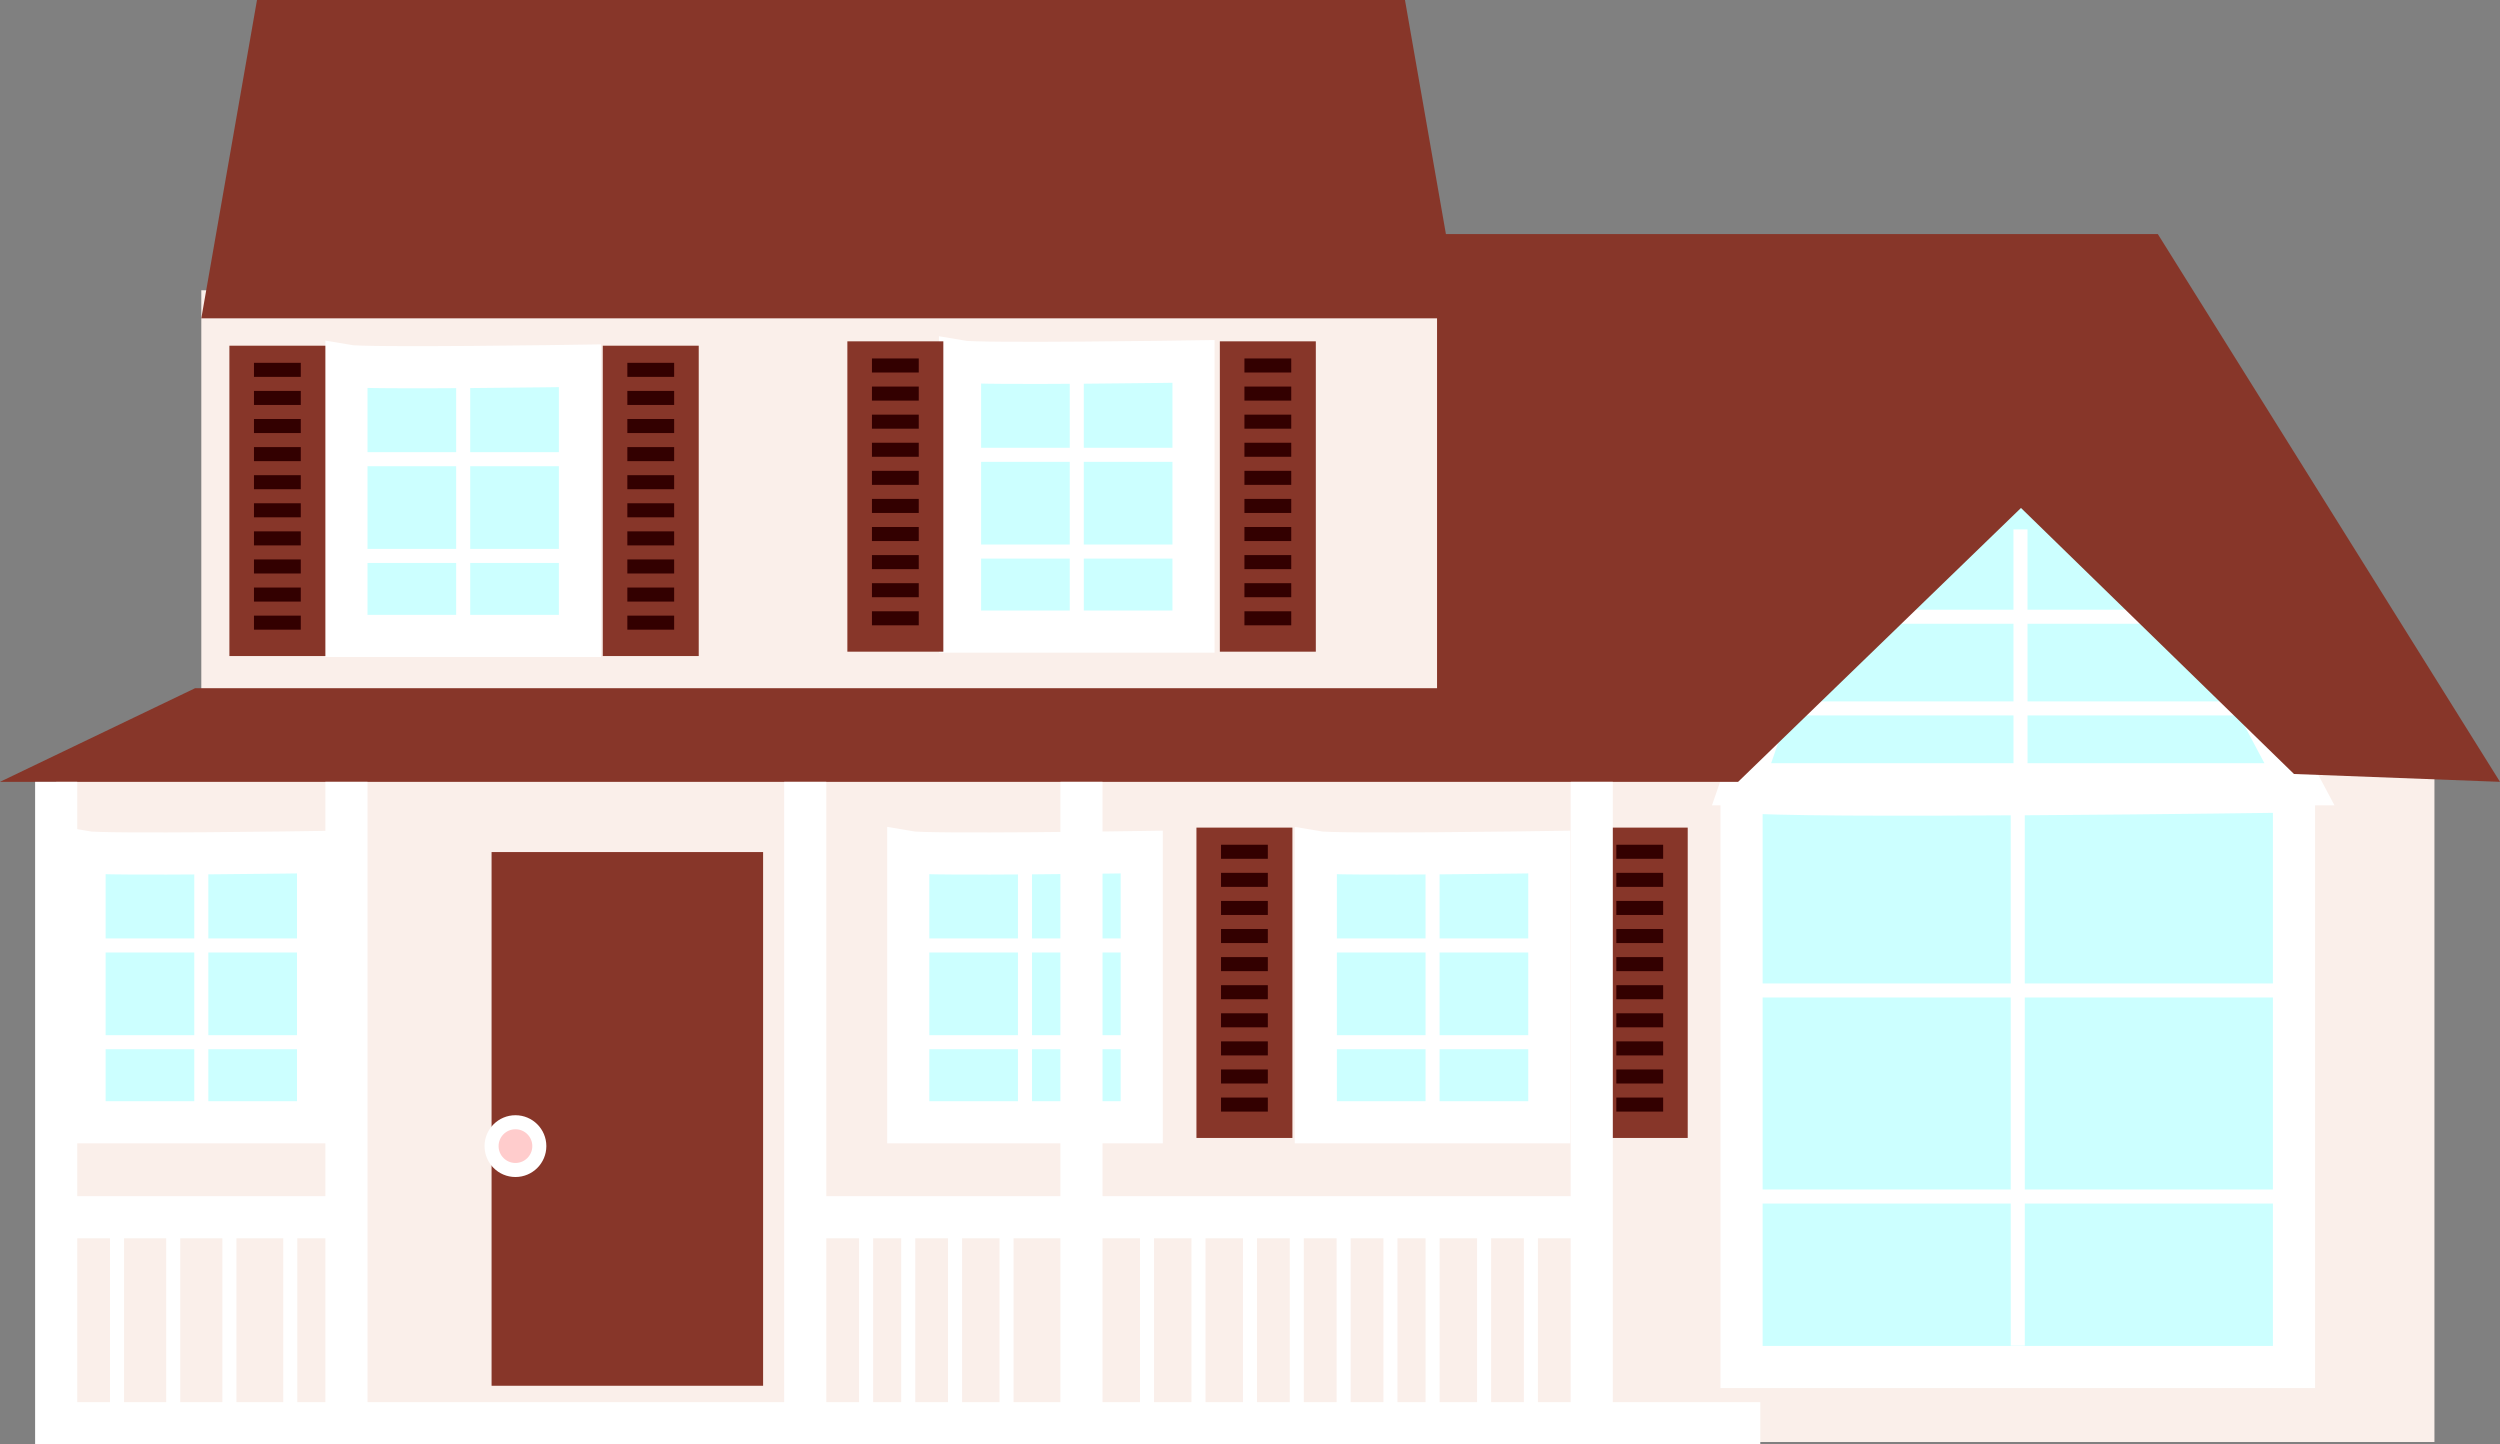 <?xml version="1.0" encoding="utf-8"?>
<!-- Generator: Adobe Illustrator 16.0.0, SVG Export Plug-In . SVG Version: 6.00 Build 0)  -->
<!DOCTYPE svg PUBLIC "-//W3C//DTD SVG 1.1//EN" "http://www.w3.org/Graphics/SVG/1.1/DTD/svg11.dtd">
<svg version="1.1" xmlns="http://www.w3.org/2000/svg" xmlns:xlink="http://www.w3.org/1999/xlink" x="0px" y="0px"
	 width="178.001px" height="102.833px" viewBox="0 0 178.001 102.833" enable-background="new 0 0 178.001 102.833"
	 xml:space="preserve">
<rect x="0" y="0" width="178.001" height="102.833" fill="#808080" stroke="none"/>
<g id="Layer_5">
	<polygon fill="#FAEFEA" points="14.333,20.667 103.795,20.667 104.196,50.657 14.333,49.245 	"/>
	<polygon fill="#FAEFEA" points="173.333,54.045 173.333,102.669 4,102.669 4,54.045 122.333,54.045 144.667,34.833 	"/>
</g>
<g id="Layer_6">
	<path fill="#CCFFFF" stroke="#FFFFFF" stroke-width="3" stroke-miterlimit="10" d="M24.667,26.043c1.313,0.235,16.625,0,16.625,0
		v19.237H24.667V26.043z"/>
	<line fill="none" stroke="#FFFFFF" stroke-miterlimit="10" x1="24.667" y1="32.694" x2="41.291" y2="32.694"/>
	<line fill="none" stroke="#FFFFFF" stroke-miterlimit="10" x1="24.667" y1="39.582" x2="41.291" y2="39.582"/>
	<line fill="none" stroke="#FFFFFF" stroke-miterlimit="10" x1="32.979" y1="26.135" x2="32.979" y2="44.568"/>
	<path fill="#CCFFFF" stroke="#FFFFFF" stroke-width="3" stroke-miterlimit="10" d="M124,56.356c3.105,0.501,39.333,0,39.333,0
		v40.977H124V56.356z"/>
	<line fill="none" stroke="#FFFFFF" stroke-miterlimit="10" x1="124" y1="70.522" x2="163.333" y2="70.522"/>
	<line fill="none" stroke="#FFFFFF" stroke-miterlimit="10" x1="124" y1="85.193" x2="163.333" y2="85.193"/>
	<line fill="none" stroke="#FFFFFF" stroke-miterlimit="10" x1="143.665" y1="56.551" x2="143.667" y2="95.814"/>
	<path fill="#CCFFFF" stroke="#FFFFFF" stroke-width="3" stroke-miterlimit="10" d="M68.354,25.733c1.313,0.235,16.625,0,16.625,0
		V44.97H68.354V25.733z"/>
	<line fill="none" stroke="#FFFFFF" stroke-miterlimit="10" x1="68.354" y1="32.383" x2="84.979" y2="32.383"/>
	<line fill="none" stroke="#FFFFFF" stroke-miterlimit="10" x1="68.354" y1="39.271" x2="84.979" y2="39.271"/>
	<line fill="none" stroke="#FFFFFF" stroke-miterlimit="10" x1="76.666" y1="25.825" x2="76.667" y2="44.257"/>
	<path fill="#CCFFFF" stroke="#FFFFFF" stroke-width="3" stroke-miterlimit="10" d="M64.667,60.667c1.313,0.235,16.625,0,16.625,0
		v19.237H64.667V60.667z"/>
	<line fill="none" stroke="#FFFFFF" stroke-miterlimit="10" x1="64.667" y1="67.317" x2="81.292" y2="67.317"/>
	<line fill="none" stroke="#FFFFFF" stroke-miterlimit="10" x1="64.667" y1="74.205" x2="81.292" y2="74.205"/>
	<line fill="none" stroke="#FFFFFF" stroke-miterlimit="10" x1="72.979" y1="60.758" x2="72.979" y2="79.191"/>
	<path fill="#CCFFFF" stroke="#FFFFFF" stroke-width="3" stroke-miterlimit="10" d="M93.687,60.667c1.313,0.235,16.625,0,16.625,0
		v19.237H93.687V60.667z"/>
	<line fill="none" stroke="#FFFFFF" stroke-miterlimit="10" x1="93.687" y1="67.317" x2="110.312" y2="67.317"/>
	<line fill="none" stroke="#FFFFFF" stroke-miterlimit="10" x1="93.687" y1="74.205" x2="110.312" y2="74.205"/>
	<line fill="none" stroke="#FFFFFF" stroke-miterlimit="10" x1="101.999" y1="60.758" x2="102" y2="79.191"/>
	<path fill="#CCFFFF" stroke="#FFFFFF" stroke-width="3" stroke-miterlimit="10" d="M6.021,60.667c1.313,0.235,16.625,0,16.625,0
		v19.237H6.021V60.667z"/>
	<line fill="none" stroke="#FFFFFF" stroke-miterlimit="10" x1="6.021" y1="67.317" x2="22.646" y2="67.317"/>
	<line fill="none" stroke="#FFFFFF" stroke-miterlimit="10" x1="6.021" y1="74.205" x2="22.646" y2="74.205"/>
	<line fill="none" stroke="#FFFFFF" stroke-miterlimit="10" x1="14.333" y1="60.758" x2="14.333" y2="79.191"/>
	<path fill="#CCFFFF" stroke="#FFFFFF" stroke-width="3" stroke-miterlimit="10" d="M132.218,32.093
		c9.681,1.441-0.996,0.589,18.893,0l12.61,23.747H124L132.218,32.093z"/>
	<line fill="none" stroke="#FFFFFF" stroke-miterlimit="10" x1="127" y1="43.912" x2="166.721" y2="43.912"/>
	<line fill="none" stroke="#FFFFFF" stroke-miterlimit="10" x1="127" y1="50.439" x2="166.721" y2="50.439"/>
	<line fill="none" stroke="#FFFFFF" stroke-miterlimit="10" x1="143.859" y1="37.695" x2="143.862" y2="55.165"/>
</g>
<g id="Layer_4">
	<rect x="35" y="60.667" fill="#873629" width="19.333" height="38"/>
	<polygon fill="#873629" points="0,55.667 13.891,49 102.318,49 102.318,16.667 153.639,16.667 178.001,55.667 163.333,55.109 
		143.895,36.167 123.755,55.667 	"/>
	<polygon fill="#873629" points="18.298,0 44.527,0 100.034,0 104,22.667 14.333,22.667 	"/>
	<circle fill="#FFCCCC" stroke="#FFFFFF" stroke-miterlimit="10" cx="36.7" cy="81.604" r="1.7"/>
</g>
<g id="Layer_7">
	<rect x="42.917" y="24.614" fill="#873629" width="6.833" height="22.097"/>
	<line fill="none" stroke="#330000" stroke-miterlimit="10" x1="44.667" y1="26.333" x2="48" y2="26.333"/>
	<line fill="none" stroke="#330000" stroke-miterlimit="10" x1="44.667" y1="28.333" x2="48" y2="28.333"/>
	<line fill="none" stroke="#330000" stroke-miterlimit="10" x1="44.667" y1="30.333" x2="48" y2="30.333"/>
	<line fill="none" stroke="#330000" stroke-miterlimit="10" x1="44.667" y1="38.333" x2="48" y2="38.333"/>
	<line fill="none" stroke="#330000" stroke-miterlimit="10" x1="44.667" y1="40.333" x2="48" y2="40.333"/>
	<line fill="none" stroke="#330000" stroke-miterlimit="10" x1="44.667" y1="42.333" x2="48" y2="42.333"/>
	<line fill="none" stroke="#330000" stroke-miterlimit="10" x1="44.667" y1="44.333" x2="48" y2="44.333"/>
	<line fill="none" stroke="#330000" stroke-miterlimit="10" x1="44.667" y1="32.333" x2="48" y2="32.333"/>
	<line fill="none" stroke="#330000" stroke-miterlimit="10" x1="44.667" y1="36.333" x2="48" y2="36.333"/>
	<line fill="none" stroke="#330000" stroke-miterlimit="10" x1="44.667" y1="34.333" x2="48" y2="34.333"/>
	<rect x="16.333" y="24.614" fill="#873629" width="6.833" height="22.097"/>
	<line fill="none" stroke="#330000" stroke-miterlimit="10" x1="18.083" y1="26.333" x2="21.416" y2="26.333"/>
	<line fill="none" stroke="#330000" stroke-miterlimit="10" x1="18.083" y1="28.333" x2="21.416" y2="28.333"/>
	<line fill="none" stroke="#330000" stroke-miterlimit="10" x1="18.083" y1="30.333" x2="21.416" y2="30.333"/>
	<line fill="none" stroke="#330000" stroke-miterlimit="10" x1="18.083" y1="38.333" x2="21.416" y2="38.333"/>
	<line fill="none" stroke="#330000" stroke-miterlimit="10" x1="18.083" y1="40.333" x2="21.416" y2="40.333"/>
	<line fill="none" stroke="#330000" stroke-miterlimit="10" x1="18.083" y1="42.333" x2="21.416" y2="42.333"/>
	<line fill="none" stroke="#330000" stroke-miterlimit="10" x1="18.083" y1="44.333" x2="21.416" y2="44.333"/>
	<line fill="none" stroke="#330000" stroke-miterlimit="10" x1="18.083" y1="32.333" x2="21.416" y2="32.333"/>
	<line fill="none" stroke="#330000" stroke-miterlimit="10" x1="18.083" y1="36.333" x2="21.416" y2="36.333"/>
	<line fill="none" stroke="#330000" stroke-miterlimit="10" x1="18.083" y1="34.333" x2="21.416" y2="34.333"/>
	<rect x="60.333" y="24.303" fill="#873629" width="6.833" height="22.097"/>
	<line fill="none" stroke="#330000" stroke-miterlimit="10" x1="62.083" y1="26.023" x2="65.416" y2="26.023"/>
	<line fill="none" stroke="#330000" stroke-miterlimit="10" x1="62.083" y1="28.023" x2="65.416" y2="28.023"/>
	<line fill="none" stroke="#330000" stroke-miterlimit="10" x1="62.083" y1="30.023" x2="65.416" y2="30.023"/>
	<line fill="none" stroke="#330000" stroke-miterlimit="10" x1="62.083" y1="38.023" x2="65.416" y2="38.023"/>
	<line fill="none" stroke="#330000" stroke-miterlimit="10" x1="62.083" y1="40.023" x2="65.416" y2="40.023"/>
	<line fill="none" stroke="#330000" stroke-miterlimit="10" x1="62.083" y1="42.023" x2="65.416" y2="42.023"/>
	<line fill="none" stroke="#330000" stroke-miterlimit="10" x1="62.083" y1="44.023" x2="65.416" y2="44.023"/>
	<line fill="none" stroke="#330000" stroke-miterlimit="10" x1="62.083" y1="32.023" x2="65.416" y2="32.023"/>
	<line fill="none" stroke="#330000" stroke-miterlimit="10" x1="62.083" y1="36.023" x2="65.416" y2="36.023"/>
	<line fill="none" stroke="#330000" stroke-miterlimit="10" x1="62.083" y1="34.023" x2="65.416" y2="34.023"/>
	<rect x="86.854" y="24.303" fill="#873629" width="6.833" height="22.097"/>
	<line fill="none" stroke="#330000" stroke-miterlimit="10" x1="88.604" y1="26.023" x2="91.937" y2="26.023"/>
	<line fill="none" stroke="#330000" stroke-miterlimit="10" x1="88.604" y1="28.023" x2="91.937" y2="28.023"/>
	<line fill="none" stroke="#330000" stroke-miterlimit="10" x1="88.604" y1="30.023" x2="91.937" y2="30.023"/>
	<line fill="none" stroke="#330000" stroke-miterlimit="10" x1="88.604" y1="38.023" x2="91.937" y2="38.023"/>
	<line fill="none" stroke="#330000" stroke-miterlimit="10" x1="88.604" y1="40.023" x2="91.937" y2="40.023"/>
	<line fill="none" stroke="#330000" stroke-miterlimit="10" x1="88.604" y1="42.023" x2="91.937" y2="42.023"/>
	<line fill="none" stroke="#330000" stroke-miterlimit="10" x1="88.604" y1="44.023" x2="91.937" y2="44.023"/>
	<line fill="none" stroke="#330000" stroke-miterlimit="10" x1="88.604" y1="32.023" x2="91.937" y2="32.023"/>
	<line fill="none" stroke="#330000" stroke-miterlimit="10" x1="88.604" y1="36.023" x2="91.937" y2="36.023"/>
	<line fill="none" stroke="#330000" stroke-miterlimit="10" x1="88.604" y1="34.023" x2="91.937" y2="34.023"/>
	<rect x="113.333" y="58.926" fill="#873629" width="6.833" height="22.097"/>
	<line fill="none" stroke="#330000" stroke-miterlimit="10" x1="115.083" y1="60.646" x2="118.417" y2="60.646"/>
	<line fill="none" stroke="#330000" stroke-miterlimit="10" x1="115.083" y1="62.646" x2="118.417" y2="62.646"/>
	<line fill="none" stroke="#330000" stroke-miterlimit="10" x1="115.083" y1="64.646" x2="118.417" y2="64.646"/>
	<line fill="none" stroke="#330000" stroke-miterlimit="10" x1="115.083" y1="72.646" x2="118.417" y2="72.646"/>
	<line fill="none" stroke="#330000" stroke-miterlimit="10" x1="115.083" y1="74.646" x2="118.417" y2="74.646"/>
	<line fill="none" stroke="#330000" stroke-miterlimit="10" x1="115.083" y1="76.646" x2="118.417" y2="76.646"/>
	<line fill="none" stroke="#330000" stroke-miterlimit="10" x1="115.083" y1="78.646" x2="118.417" y2="78.646"/>
	<line fill="none" stroke="#330000" stroke-miterlimit="10" x1="115.083" y1="66.646" x2="118.417" y2="66.646"/>
	<line fill="none" stroke="#330000" stroke-miterlimit="10" x1="115.083" y1="70.646" x2="118.417" y2="70.646"/>
	<line fill="none" stroke="#330000" stroke-miterlimit="10" x1="115.083" y1="68.646" x2="118.417" y2="68.646"/>
	<rect x="85.187" y="58.926" fill="#873629" width="6.833" height="22.097"/>
	<line fill="none" stroke="#330000" stroke-miterlimit="10" x1="86.937" y1="60.646" x2="90.27" y2="60.646"/>
	<line fill="none" stroke="#330000" stroke-miterlimit="10" x1="86.937" y1="62.646" x2="90.27" y2="62.646"/>
	<line fill="none" stroke="#330000" stroke-miterlimit="10" x1="86.937" y1="64.646" x2="90.27" y2="64.646"/>
	<line fill="none" stroke="#330000" stroke-miterlimit="10" x1="86.937" y1="72.646" x2="90.27" y2="72.646"/>
	<line fill="none" stroke="#330000" stroke-miterlimit="10" x1="86.937" y1="74.646" x2="90.27" y2="74.646"/>
	<line fill="none" stroke="#330000" stroke-miterlimit="10" x1="86.937" y1="76.646" x2="90.27" y2="76.646"/>
	<line fill="none" stroke="#330000" stroke-miterlimit="10" x1="86.937" y1="78.646" x2="90.27" y2="78.646"/>
	<line fill="none" stroke="#330000" stroke-miterlimit="10" x1="86.937" y1="66.646" x2="90.27" y2="66.646"/>
	<line fill="none" stroke="#330000" stroke-miterlimit="10" x1="86.937" y1="70.646" x2="90.27" y2="70.646"/>
	<line fill="none" stroke="#330000" stroke-miterlimit="10" x1="86.937" y1="68.646" x2="90.27" y2="68.646"/>
</g>
<g id="Layer_3">
	<line fill="none" stroke="#FFFFFF" stroke-width="3" stroke-miterlimit="10" x1="4" y1="86.667" x2="24.667" y2="86.667"/>
	<line fill="none" stroke="#FFFFFF" stroke-width="3" stroke-miterlimit="10" x1="57.333" y1="86.667" x2="113.333" y2="86.667"/>
	<line fill="none" stroke="#FFFFFF" stroke-miterlimit="10" x1="8.333" y1="86.667" x2="8.333" y2="101.333"/>
	<line fill="none" stroke="#FFFFFF" stroke-miterlimit="10" x1="12.333" y1="86.667" x2="12.333" y2="101.333"/>
	<line fill="none" stroke="#FFFFFF" stroke-miterlimit="10" x1="16.333" y1="86.667" x2="16.333" y2="101.333"/>
	<line fill="none" stroke="#FFFFFF" stroke-miterlimit="10" x1="20.667" y1="86.667" x2="20.667" y2="101.333"/>
	<line fill="none" stroke="#FFFFFF" stroke-miterlimit="10" x1="61.667" y1="86.667" x2="61.667" y2="101.333"/>
	<line fill="none" stroke="#FFFFFF" stroke-miterlimit="10" x1="64.667" y1="86.667" x2="64.667" y2="101.333"/>
	<line fill="none" stroke="#FFFFFF" stroke-miterlimit="10" x1="68" y1="86.667" x2="68" y2="101.333"/>
	<line fill="none" stroke="#FFFFFF" stroke-miterlimit="10" x1="71.667" y1="86.667" x2="71.667" y2="101.333"/>
	<line fill="none" stroke="#FFFFFF" stroke-miterlimit="10" x1="76.667" y1="86.667" x2="76.667" y2="101.333"/>
	<line fill="none" stroke="#FFFFFF" stroke-miterlimit="10" x1="81.667" y1="86.667" x2="81.667" y2="101.333"/>
	<line fill="none" stroke="#FFFFFF" stroke-miterlimit="10" x1="85.333" y1="86.667" x2="85.333" y2="101.333"/>
	<line fill="none" stroke="#FFFFFF" stroke-miterlimit="10" x1="89" y1="86.667" x2="89" y2="101.333"/>
	<line fill="none" stroke="#FFFFFF" stroke-miterlimit="10" x1="92.333" y1="86.667" x2="92.333" y2="101.333"/>
	<line fill="none" stroke="#FFFFFF" stroke-miterlimit="10" x1="95.667" y1="87.999" x2="95.667" y2="100"/>
	<line fill="none" stroke="#FFFFFF" stroke-miterlimit="10" x1="99" y1="87.999" x2="99" y2="100"/>
	<line fill="none" stroke="#FFFFFF" stroke-miterlimit="10" x1="102" y1="87.999" x2="102" y2="100"/>
	<line fill="none" stroke="#FFFFFF" stroke-miterlimit="10" x1="105.667" y1="87.999" x2="105.667" y2="100"/>
	<line fill="none" stroke="#FFFFFF" stroke-miterlimit="10" x1="109" y1="87.999" x2="109" y2="100"/>
</g>
<g id="Layer_2">
	<polyline fill="none" stroke="#FFFFFF" stroke-width="3" stroke-miterlimit="10" points="4,55.667 4,101.333 125.333,101.333 	"/>
	<line fill="none" stroke="#FFFFFF" stroke-width="3" stroke-miterlimit="10" x1="113.333" y1="55.667" x2="113.333" y2="101.333"/>
	<line fill="none" stroke="#FFFFFF" stroke-width="3" stroke-miterlimit="10" x1="77" y1="55.667" x2="77" y2="101.333"/>
	<line fill="none" stroke="#FFFFFF" stroke-width="3" stroke-miterlimit="10" x1="57.333" y1="55.667" x2="57.333" y2="100"/>
	<line fill="none" stroke="#FFFFFF" stroke-width="3" stroke-miterlimit="10" x1="24.667" y1="55.667" x2="24.667" y2="100"/>
</g>
</svg>
